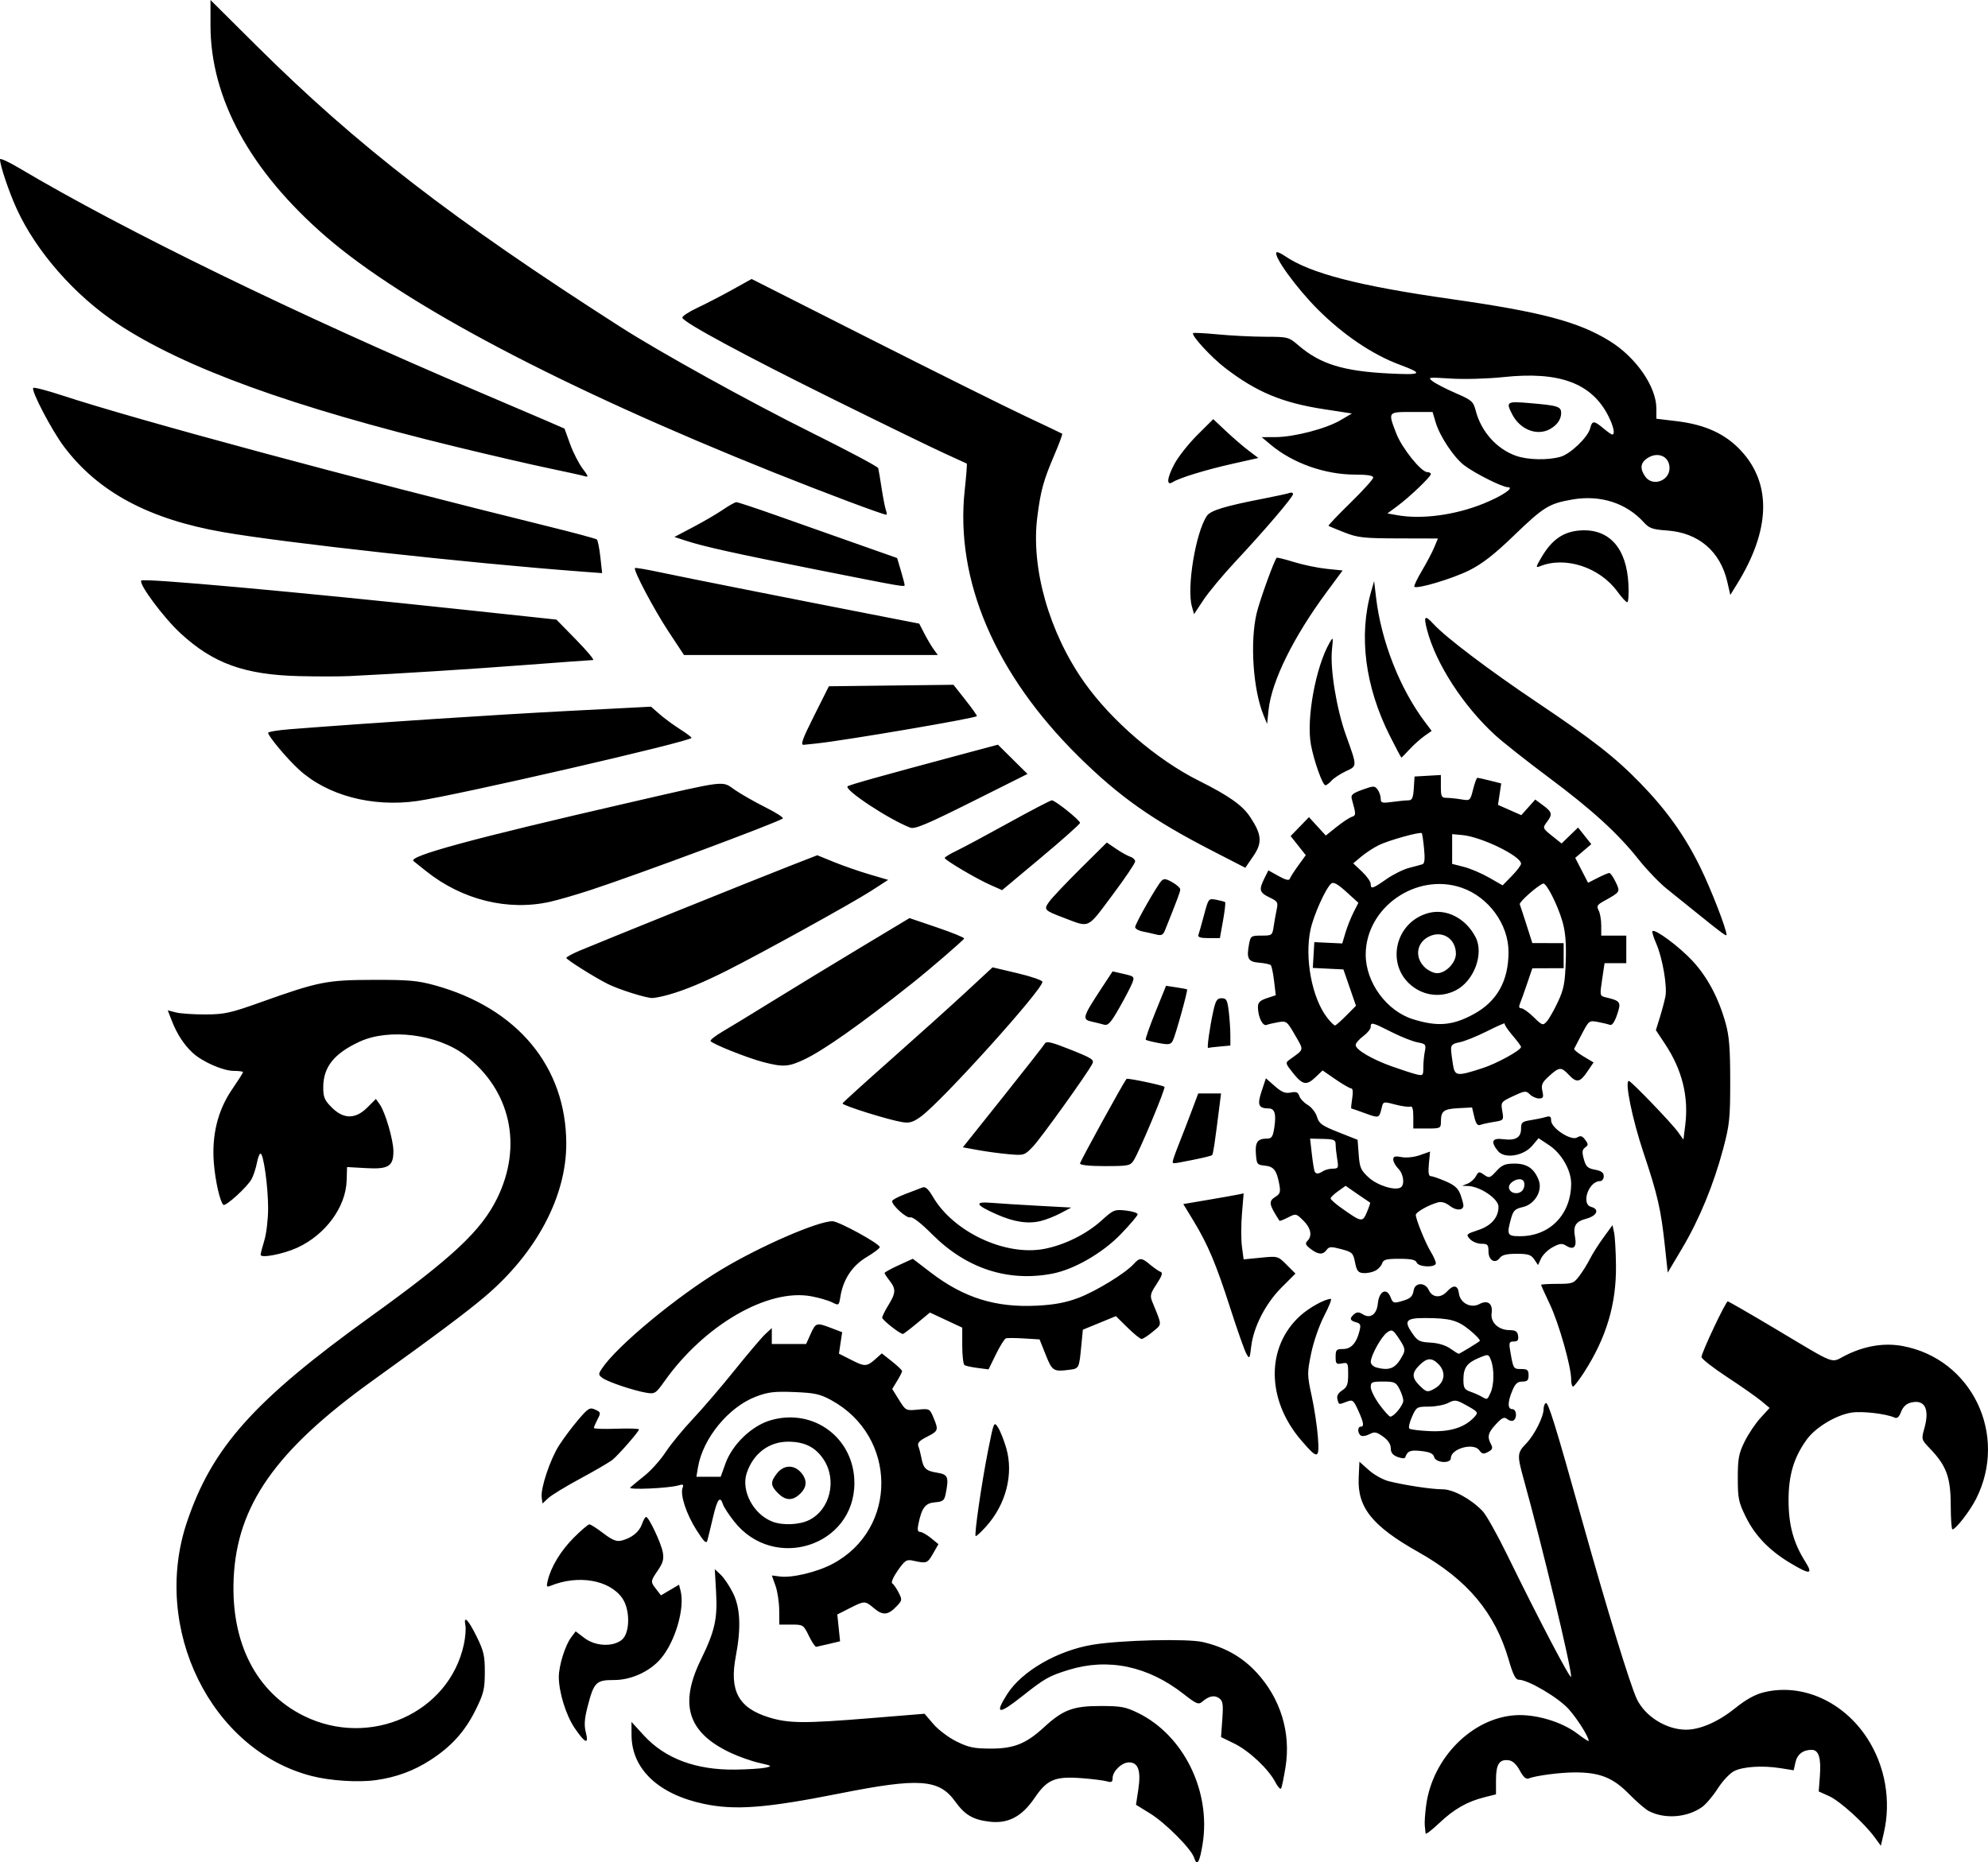 <?xml version="1.0" encoding="UTF-8" standalone="no"?>
<!-- Created with Inkscape (http://www.inkscape.org/) -->

<svg
   version="1.1"
   id="svg1"
   width="1000"
   height="936.966"
   viewBox="0 0 1000 936.966"
   sodipodi:docname="logo.svg"
   inkscape:export-filename="griffin-logo.svg"
   inkscape:export-xdpi="96"
   inkscape:export-ydpi="96"
   xmlns:inkscape="http://www.inkscape.org/namespaces/inkscape"
   xmlns:sodipodi="http://sodipodi.sourceforge.net/DTD/sodipodi-0.dtd"
   xmlns="http://www.w3.org/2000/svg"
   xmlns:svg="http://www.w3.org/2000/svg">
  <sodipodi:namedview
     id="namedview1"
     pagecolor="#ffffff"
     bordercolor="#000000"
     borderopacity="0.25"
     inkscape:showpageshadow="2"
     inkscape:pageopacity="0.0"
     inkscape:pagecheckerboard="0"
     inkscape:deskcolor="#d1d1d1"
     showgrid="false" />
  <defs
     id="defs1" />
  <path
     style="fill:#000000;stroke-width:1.26"
     d="m 604.937,927.725 c 4.281,-26.539 -9.541,-54.642 -32.394,-65.865 -6.375,-3.131 -8.612,-3.543 -19.191,-3.54 -13.564,0 -18.701,1.948 -28.171,10.662 -9.009,8.29 -15.135,10.763 -26.66,10.763 -8.502,0 -11.216,-0.556 -17.299,-3.543 -3.968,-1.949 -9.227,-5.894 -11.686,-8.766 l -4.471,-5.223 -26.759,2.186 c -33.869,2.767 -41.571,2.711 -51.561,-0.375 -15.251,-4.711 -19.941,-13.336 -16.645,-30.616 2.749,-14.417 2.303,-24.521 -1.415,-31.98 -1.736,-3.485 -4.503,-7.601 -6.149,-9.146 l -2.991,-2.81 0.647,11.338 c 0.778,13.639 -0.582,19.74 -7.605,34.121 -11.064,22.655 -6.63,36.721 14.773,46.866 4.121,1.953 10.644,4.263 14.496,5.134 6.521,1.474 6.743,1.64 3.222,2.408 -2.08,0.453 -8.909,0.891 -15.176,0.974 -19.857,0.26 -35.397,-5.553 -46.072,-17.233 l -6.187,-6.77 0.03,6.719 c 0.07,16.94 13.468,29.673 36.321,34.517 15.719,3.332 31.295,2.143 68.272,-5.209 40.192,-7.992 50.092,-7.294 58.28,4.109 4.792,6.673 8.929,9.095 17.209,10.075 9.356,1.108 16.274,-2.541 22.668,-11.956 6.36,-9.365 10.261,-10.976 24.002,-9.912 5.259,0.408 10.838,1.116 12.398,1.573 2.248,0.66 2.836,0.329 2.836,-1.598 0,-3.506 4.622,-7.948 8.269,-7.948 4.629,0 6.082,4.247 4.662,13.626 l -1.166,7.703 7.202,4.446 c 7.593,4.686 20.617,17.773 21.988,22.093 1.49,4.695 2.803,2.626 4.327,-6.821 z m 342.687,-5.67 c 3.72,-16.116 0.658,-33.569 -8.324,-47.443 -12.019,-18.565 -32.715,-27.836 -51.878,-23.238 -4.579,1.099 -9.053,3.577 -14.858,8.232 -8.466,6.789 -17.63,10.729 -24.72,10.63 -9.889,-0.138 -20.437,-6.808 -24.526,-15.507 -3.366,-7.161 -14.908,-44.839 -27.297,-89.107 -13.684,-48.898 -17.266,-60.464 -18.491,-59.707 -0.59,0.365 -1.073,1.717 -1.073,3.005 0,3.902 -4.597,13.019 -8.72,17.293 -4.601,4.771 -4.673,5.787 -1.271,18.056 9.361,33.761 23.868,94.189 23.848,99.338 -0.01,2.21 -16.299,-28.83 -31.97,-60.919 -5.079,-10.399 -10.7,-20.456 -12.493,-22.348 -5.789,-6.111 -14.834,-11.054 -20.229,-11.054 -5.407,0 -18.54,-1.966 -26.933,-4.031 -2.91,-0.716 -7.448,-3.224 -10.084,-5.573 l -4.792,-4.271 -0.371,8.138 c -0.679,14.888 6.865,24.273 29.985,37.297 24.713,13.922 38.644,30.558 45.522,54.36 2.102,7.274 3.411,9.876 4.97,9.876 4.72,0 20.108,9.074 25.219,14.871 4.521,5.129 10.009,13.875 10.009,15.953 0,0.37 -2.589,-1.304 -5.754,-3.72 -7.827,-5.974 -21.071,-9.894 -31.181,-9.227 -21.744,1.433 -41.558,21.401 -44.806,45.154 -0.567,4.146 -0.889,8.818 -0.716,10.383 0.173,1.565 0.362,3.353 0.42,3.974 0.06,0.621 3.124,-1.727 6.815,-5.218 7.477,-7.071 14.031,-10.822 22.742,-13.016 l 5.842,-1.471 v -7.259 c 0,-7.981 1.708,-10.556 6.548,-9.87 1.844,0.261 3.826,2.141 5.426,5.146 1.714,3.218 3.126,4.498 4.412,3.996 3.736,-1.458 15.902,-3.044 23.405,-3.051 12.38,-0.01 19.069,2.652 27.014,10.76 3.813,3.891 8.351,7.805 10.084,8.699 8.044,4.149 19.302,3.285 26.803,-2.057 1.929,-1.374 5.455,-5.542 7.835,-9.263 2.38,-3.721 6.056,-7.659 8.169,-8.752 4.515,-2.335 14.43,-2.965 23.56,-1.497 l 6.495,1.044 0.855,-3.893 c 0.905,-4.119 3.808,-6.393 8.162,-6.393 3.583,0 4.849,4.062 4.147,13.299 l -0.58,7.626 5.179,2.335 c 5.433,2.45 17.605,13.442 22.946,20.721 l 3.138,4.276 z m -303.212,-22.268 c 0.378,-0.624 1.382,-5.463 2.231,-10.753 2.778,-17.329 -2.509,-34.55 -14.627,-47.639 -7.177,-7.752 -15.819,-12.644 -26.928,-15.245 -7.737,-1.812 -41.361,-1.002 -55.454,1.335 -17.732,2.94 -35.686,13.325 -43.014,24.881 -6.464,10.192 -4.4,10.513 7.408,1.152 11.474,-9.097 13.598,-10.305 23.47,-13.354 19.887,-6.143 39.876,-1.969 57.83,12.075 6.557,5.129 7.535,5.531 9.454,3.886 3.368,-2.888 6.124,-3.439 8.503,-1.699 1.849,1.352 2.095,3.026 1.556,10.564 l -0.641,8.958 6.696,3.276 c 7.455,3.647 17.245,12.864 20.62,19.413 1.215,2.357 2.518,3.775 2.897,3.151 z m -455.312,-4.182 c 10.204,-1.423 19.013,-4.67 27.43,-10.11 10.516,-6.797 17.346,-14.369 22.689,-25.156 4.081,-8.238 4.622,-10.44 4.651,-18.93 0.03,-8.367 -0.507,-10.705 -4.143,-18.093 -4.24,-8.616 -6.663,-10.967 -5.607,-5.439 0.32,1.676 -0.03,5.918 -0.786,9.427 -7.389,34.455 -47.181,52.331 -80.315,36.081 -24.108,-11.824 -36.909,-36.772 -35.486,-69.16 1.613,-36.718 21.06,-64.482 69.647,-99.435 32.542,-23.411 47.615,-34.691 56.908,-42.59 25.753,-21.89 40.806,-50.266 40.76,-76.835 -0.07,-38.674 -24.578,-68.186 -66.157,-79.656 -8.571,-2.364 -13.204,-2.773 -30.882,-2.725 -23.502,0.06 -27.593,0.877 -56.722,11.28 -15.171,5.418 -18.179,6.082 -27.731,6.119 -5.893,0.02 -12.572,-0.431 -14.843,-1.01 l -4.129,-1.053 2.132,5.464 c 2.548,6.53 6.108,11.96 10.479,15.982 4.825,4.44 15.21,8.994 20.542,9.008 2.6,0.007 4.727,0.29 4.727,0.63 0,0.34 -2.507,4.28 -5.571,8.755 -7.172,10.476 -10.267,23.096 -9.11,37.151 0.735,8.926 3.063,19.168 4.739,20.843 1.078,1.078 12.269,-9.134 14.288,-13.039 0.957,-1.851 2.136,-5.473 2.619,-8.049 0.483,-2.576 1.3,-4.683 1.814,-4.683 1.506,0 3.826,16.65 3.826,27.458 0,5.476 -0.845,12.74 -1.877,16.143 -1.032,3.403 -1.883,6.69 -1.891,7.304 -0.02,1.872 11.354,-0.312 18.382,-3.53 14.229,-6.514 24.483,-20.452 24.887,-33.828 l 0.204,-6.773 9.53,0.542 c 11.305,0.643 13.788,-0.894 13.788,-8.535 0,-5.594 -4.094,-19.601 -6.886,-23.561 l -1.918,-2.72 -4.295,4.295 c -5.973,5.973 -11.942,5.976 -17.909,0.01 -3.645,-3.645 -4.286,-5.162 -4.286,-10.146 0,-10.19 5.431,-17.013 18.277,-22.959 14.858,-6.878 39.206,-3.771 53.033,6.769 22.893,17.45 29.192,45.526 16.162,72.047 -8.029,16.342 -22.48,29.857 -63.523,59.406 -58.823,42.35 -79.913,65.949 -92.534,103.546 -17.948,53.465 12.076,114.605 62.694,127.668 9.381,2.421 23.477,3.329 32.389,2.087 z m 105.579,-23.996 c -0.907,-3.575 -0.695,-6.81 0.84,-12.802 3.187,-12.439 4.321,-13.6 13.242,-13.558 8.683,0.04 18.149,-4.285 23.681,-10.823 7.211,-8.523 12.108,-25.255 9.931,-33.93 l -0.807,-3.214 -4.549,2.684 -4.549,2.684 -2.344,-3.049 c -3.002,-3.905 -2.998,-3.946 0.836,-9.595 2.568,-3.784 3.067,-5.665 2.419,-9.117 -0.876,-4.672 -7.01,-17.65 -8.367,-17.706 -0.452,-0.02 -1.401,1.626 -2.108,3.654 -1.378,3.954 -5.197,7.005 -10.349,8.27 -2.449,0.601 -4.565,-0.262 -9.063,-3.696 -3.227,-2.464 -6.388,-4.48 -7.024,-4.48 -0.636,0 -4.135,2.978 -7.776,6.617 -6.57,6.568 -11.482,14.625 -13.162,21.588 -0.761,3.153 -0.579,3.505 1.395,2.699 13.864,-5.658 29.508,-2.999 36.013,6.12 4.122,5.778 4.029,17.674 -0.164,21.069 -4.545,3.681 -13.338,3.245 -18.814,-0.932 l -4.381,-3.342 -2.252,2.986 c -3.035,4.023 -6.239,14.278 -6.239,19.964 0,7.6 3.603,19.259 7.92,25.63 5.301,7.821 7.281,8.617 5.672,2.278 z m 122.379,-44.537 5.511,-1.321 -0.696,-6.745 -0.696,-6.745 6.172,-3.127 c 7.62,-3.861 7.712,-3.861 12.438,0.116 4.352,3.662 7.029,3.369 11.364,-1.246 2.674,-2.846 2.717,-3.199 0.839,-6.831 -1.089,-2.107 -2.527,-4.168 -3.195,-4.581 -0.669,-0.414 0.598,-3.323 2.822,-6.478 3.662,-5.196 4.388,-5.649 7.823,-4.889 6.666,1.476 7.084,1.325 9.87,-3.55 l 2.74,-4.794 -3.781,-3.078 c -2.08,-1.693 -4.535,-3.081 -5.457,-3.084 -1.226,-0.004 -1.445,-1.105 -0.816,-4.103 1.704,-8.12 3.447,-10.372 8.344,-10.782 3.979,-0.333 4.675,-0.886 5.348,-4.254 1.693,-8.464 1.173,-9.765 -4.244,-10.632 -5.692,-0.91 -6.933,-2.068 -7.951,-7.42 -0.396,-2.08 -1.09,-4.739 -1.542,-5.908 -0.619,-1.598 0.456,-2.779 4.323,-4.752 5.77,-2.943 5.907,-3.355 3.253,-9.708 -1.858,-4.447 -2.005,-4.521 -7.897,-3.954 -5.934,0.57 -6.044,0.513 -9.418,-4.906 l -3.414,-5.483 2.483,-4.072 c 1.366,-2.24 2.485,-4.45 2.488,-4.912 0.003,-0.462 -2.294,-2.66 -5.103,-4.885 l -5.108,-4.045 -2.77,2.491 c -4.72,4.244 -5.636,4.314 -12.307,0.934 l -6.48,-3.284 0.809,-5.395 0.809,-5.395 -5.448,-2.081 c -7.478,-2.856 -7.827,-2.757 -10.406,2.961 l -2.274,5.042 h -8.632 -8.632 v -4.001 -4.001 l -3.291,3.056 c -1.81,1.681 -8.758,9.862 -15.44,18.181 -6.682,8.319 -16.165,19.38 -21.073,24.579 -4.909,5.199 -11.028,12.664 -13.599,16.589 -2.571,3.924 -7.348,9.268 -10.614,11.875 -3.267,2.607 -6.507,5.277 -7.2,5.934 -1.385,1.313 19.386,0.395 24.283,-1.073 2.302,-0.69 2.701,-0.456 2.062,1.21 -1.333,3.475 1.859,13.213 6.963,21.241 3.833,6.028 4.985,7.123 5.506,5.23 0.362,-1.317 1.623,-6.506 2.801,-11.532 2.177,-9.287 3.585,-11.146 5.019,-6.627 0.438,1.381 2.997,5.294 5.686,8.696 20.019,25.326 60.438,12.351 60.438,-19.4 0,-22.555 -20.446,-37.882 -42.126,-31.579 -9.51,2.765 -19.263,12.117 -22.745,21.811 l -2.377,6.617 h -6.111 -6.111 l 0.788,-4.727 c 2.435,-14.604 15.427,-30.425 29.267,-35.638 6.043,-2.276 9.229,-2.649 19.218,-2.248 10.297,0.412 12.906,0.989 18.622,4.116 33.234,18.181 33.575,64.83 0.603,82.325 -7.917,4.201 -20.665,7.221 -26.727,6.331 -2.113,-0.31 -3.834,-0.52 -3.823,-0.467 0.01,0.05 0.836,2.366 1.835,5.139 0.999,2.773 1.841,8.303 1.872,12.29 l 0.06,7.248 h 6.051 c 5.923,0 6.109,0.12 8.807,5.672 1.516,3.12 3.188,5.604 3.717,5.521 0.529,-0.08 3.442,-0.746 6.473,-1.472 z m -28.433,-61.478 c -9.598,-3.619 -15.958,-15.544 -13.027,-24.426 3.237,-9.81 11.15,-15.832 20.801,-15.832 8.307,0 13.796,2.745 17.9,8.951 6.853,10.363 3.259,25.278 -7.352,30.507 -4.846,2.388 -13.149,2.751 -18.322,0.8 z m 13.219,-13.473 c 3.954,-3.419 4.433,-7.026 1.44,-10.831 -3.533,-4.491 -8.924,-4.503 -12.444,-0.03 -3.385,4.303 -3.293,6.196 0.481,9.971 3.649,3.649 7.002,3.932 10.522,0.888 z m 506.218,33.537 c -5.913,-9.367 -8.356,-18.309 -8.388,-30.701 -0.03,-12.742 2.646,-21.728 9.155,-30.713 4.471,-6.173 14.862,-12.394 22.652,-13.562 5.309,-0.796 17.149,0.586 21.471,2.507 1.364,0.606 2.33,-0.233 3.335,-2.897 0.928,-2.46 2.612,-4.05 4.893,-4.622 7.014,-1.76 9.562,3.111 6.796,12.992 -1.54,5.501 -1.51,5.609 2.906,10.214 8.184,8.534 10.335,14.402 10.37,28.283 0.02,6.757 0.398,12.287 0.846,12.29 1.664,0.01 8.749,-9.12 11.893,-15.324 16.299,-32.165 -2.074,-70.437 -36.926,-76.918 -9.316,-1.733 -19.222,-0.09 -28.881,4.787 -7.586,3.83 -3.671,5.333 -35.368,-13.572 -12.607,-7.519 -23.282,-13.672 -23.722,-13.672 -1.039,0 -13.235,25.845 -13.206,27.986 0.01,0.899 5.828,5.448 12.923,10.107 7.096,4.659 14.8,10.056 17.12,11.994 l 4.219,3.522 -4.597,5.019 c -2.529,2.761 -6.13,8.14 -8.004,11.956 -2.937,5.98 -3.407,8.503 -3.407,18.299 0,10.236 0.4,12.174 4.029,19.537 4.676,9.488 11.812,16.897 22.367,23.223 9.974,5.978 11.656,5.814 7.523,-0.735 z m -412.095,-17.596 c 10.059,-11.135 13.994,-26.421 10.179,-39.545 -1.169,-4.023 -3.044,-8.715 -4.165,-10.427 -1.992,-3.04 -2.107,-2.767 -4.998,11.836 -3.225,16.289 -6.974,42.149 -6.22,42.903 0.259,0.259 2.602,-1.886 5.205,-4.767 z m -220.221,-14.308 c 1.569,-1.483 8.942,-5.977 16.386,-9.987 7.444,-4.01 14.669,-8.238 16.055,-9.397 3.222,-2.692 13.234,-14.187 13.238,-15.199 0.001,-0.422 -5.103,-0.586 -11.344,-0.363 -6.241,0.223 -11.347,0.05 -11.347,-0.378 0,-0.43 0.825,-2.377 1.832,-4.325 1.73,-3.346 1.666,-3.619 -1.167,-4.91 -2.726,-1.242 -3.508,-0.771 -8.593,5.181 -3.077,3.601 -7.396,9.384 -9.6,12.85 -4.519,7.11 -9.337,21.57 -8.721,26.174 l 0.408,3.05 z m 454.073,-20.196 c 0,-4.712 11.364,-7.88 14.226,-3.966 1.444,1.974 2.184,2.122 4.482,0.892 2.209,-1.182 2.5,-1.944 1.476,-3.858 -2.03,-3.792 -1.533,-5.791 2.516,-10.126 3.078,-3.295 4.136,-3.775 5.617,-2.546 1.003,0.833 2.417,1.148 3.14,0.701 2.014,-1.244 1.564,-5.706 -0.575,-5.706 -2.415,0 -2.408,-3.496 0.02,-9.3 1.467,-3.512 2.631,-4.566 5.042,-4.566 2.503,0 3.134,-0.635 3.134,-3.151 0,-2.657 -0.59,-3.151 -3.757,-3.151 -3.93,0 -3.967,-0.07 -5.582,-9.769 -0.584,-3.508 -0.312,-4.096 1.895,-4.096 1.952,0 2.479,-0.688 2.174,-2.836 -0.32,-2.251 -1.23,-2.845 -4.415,-2.88 -5.488,-0.06 -9.572,-3.938 -8.908,-8.46 0.716,-4.875 -1.944,-6.895 -6.129,-4.655 -4.352,2.329 -9.766,-0.536 -10.341,-5.473 -0.472,-4.054 -2.739,-4.402 -5.904,-0.906 -3.22,3.558 -7.466,3.229 -9.263,-0.716 -1.785,-3.918 -6.843,-3.86 -7.547,0.09 -0.608,3.404 -1.568,4.255 -6.336,5.623 -3.667,1.052 -4.186,0.862 -5.241,-1.913 -1.978,-5.204 -5.857,-3.347 -6.488,3.106 -0.524,5.365 -3.749,7.7 -7.445,5.392 -2.026,-1.265 -3.033,-1.3 -4.416,-0.152 -2.5,2.075 -2.238,3.289 0.885,4.106 2.221,0.581 2.529,1.303 1.805,4.244 -1.529,6.216 -4.228,9.216 -8.293,9.216 -3.36,0 -3.752,0.411 -3.752,3.928 0,3.511 0.335,3.864 3.151,3.326 3.01,-0.575 3.151,-0.329 3.151,5.496 0,5.042 -0.523,6.441 -3.018,8.076 -2.039,1.336 -2.809,2.776 -2.374,4.441 0.751,2.87 0.53,2.812 4.665,1.24 2.992,-1.138 3.397,-0.832 5.754,4.343 2.827,6.206 3.14,8.225 1.275,8.225 -1.699,0 -1.608,3.418 0.12,4.486 0.759,0.469 2.699,0.148 4.31,-0.714 2.516,-1.346 3.477,-1.177 6.812,1.198 2.533,1.804 3.883,3.842 3.883,5.862 0,2.212 0.982,3.47 3.44,4.404 1.892,0.719 3.603,0.847 3.802,0.284 1.177,-3.333 2.57,-3.896 8.092,-3.274 4.356,0.491 6.04,1.277 6.499,3.032 0.779,2.98 8.418,3.44 8.418,0.507 z m -20.895,-14.832 c -0.51,-0.51 0.1,-3.202 1.352,-5.982 2.21,-4.901 2.467,-5.055 8.453,-5.055 3.396,0 7.796,-0.839 9.78,-1.865 3.358,-1.737 4.008,-1.64 9.456,1.405 5.547,3.1 5.741,3.389 3.756,5.583 -4.778,5.28 -12.008,7.633 -22.2,7.227 -5.318,-0.212 -10.086,-0.802 -10.596,-1.313 z m -14.985,-11.983 c -2.416,-3.293 -4.407,-7.263 -4.424,-8.823 -0.03,-2.565 0.568,-2.836 6.239,-2.836 5.668,0 6.455,0.357 8.193,3.719 1.058,2.045 1.923,4.703 1.923,5.906 0,2.253 -4.681,8.022 -6.51,8.022 -0.566,0 -3.005,-2.694 -5.421,-5.987 z m 51.304,-4.096 c -1.204,-0.693 -3.749,-1.813 -5.655,-2.49 -2.965,-1.052 -3.466,-1.929 -3.466,-6.062 0,-5.968 1.788,-8.451 7.899,-10.971 4.706,-1.94 4.759,-1.929 5.987,1.302 1.673,4.401 1.564,12.347 -0.224,16.271 -1.669,3.664 -1.61,3.638 -4.542,1.951 z m -31.237,-5.615 c -3.902,-3.902 -3.902,-6.297 0,-10.198 3.753,-3.753 6.184,-3.9 9.511,-0.573 4.063,4.063 3.239,9.45 -1.891,12.359 -3.551,2.014 -4.141,1.891 -7.62,-1.588 z m -21.686,-9.045 c -1.56,-0.418 -2.82,-1.687 -2.801,-2.819 0.06,-3.305 5.47,-12.985 8.319,-14.877 2.416,-1.605 2.872,-1.349 5.986,3.357 2.848,4.303 3.145,5.53 1.916,7.908 -3.544,6.854 -6.521,8.28 -13.421,6.431 z m 37.246,-9.47 c -2.378,-1.693 -6.112,-2.826 -10.005,-3.036 -5.602,-0.302 -6.523,-0.795 -9.4,-5.034 -4.058,-5.98 -2.798,-7.354 6.722,-7.323 12.481,0.04 16.326,1.083 22.427,6.083 3.175,2.602 5.444,5.061 5.04,5.463 -0.724,0.724 -9.713,6.2 -10.555,6.429 -0.24,0.07 -2.143,-1.097 -4.23,-2.583 z m -66.642,44.49 c -0.396,-5.305 -1.801,-14.613 -3.122,-20.683 -2.298,-10.565 -2.31,-11.482 -0.269,-21.428 1.204,-5.868 4.058,-14.094 6.556,-18.899 2.433,-4.679 3.941,-8.508 3.35,-8.508 -2.921,0 -10.811,4.335 -15.345,8.431 -17.282,15.613 -17.156,42.145 0.297,62.562 8.523,9.971 9.378,9.824 8.534,-1.475 z m -328.588,-28.206 c 20.017,-28.206 51.919,-46.657 73.708,-42.629 3.834,0.709 8.541,2.072 10.46,3.029 3.451,1.721 3.497,1.69 4.224,-2.822 1.402,-8.701 5.971,-15.612 13.153,-19.89 3.677,-2.19 6.676,-4.459 6.664,-5.042 -0.03,-1.726 -20.66,-13.021 -23.789,-13.028 -7.382,-0.02 -36.062,12.433 -55.585,24.128 -22.485,13.47 -53.04,38.78 -60.445,50.071 -1.804,2.75 -1.775,3.124 0.36,4.685 2.732,1.998 15.819,6.389 22.119,7.422 4.178,0.685 4.662,0.371 9.131,-5.926 z m 462.534,-4.455 c 11.183,-17.379 16.22,-34.314 15.992,-53.761 -0.08,-6.995 -0.51,-14.402 -0.951,-16.46 l -0.802,-3.742 -4.558,6.263 c -2.507,3.445 -5.549,8.248 -6.761,10.675 -1.211,2.426 -3.583,6.255 -5.269,8.508 -2.905,3.881 -3.494,4.097 -11.196,4.097 -4.471,0 -8.129,0.225 -8.129,0.499 0,0.275 1.983,4.675 4.407,9.78 4.531,9.54 10.719,31.352 10.719,37.781 0,1.991 0.425,3.615 0.945,3.609 0.52,-0.007 3.041,-3.268 5.602,-7.248 z m -258.886,-1.2 c 4.787,-0.615 4.837,-0.714 5.905,-11.833 l 0.799,-8.317 8.312,-3.414 8.312,-3.414 5.831,5.744 c 3.207,3.159 6.401,5.744 7.096,5.744 0.696,0 3.229,-1.642 5.629,-3.65 4.781,-3.998 4.801,-2.691 -0.23,-15.009 -1.269,-3.107 -1.004,-4.195 2.199,-9.036 2.58,-3.898 3.171,-5.66 2.027,-6.042 -0.888,-0.296 -3.236,-1.902 -5.217,-3.569 -4.395,-3.698 -5.35,-3.747 -8.355,-0.427 -4.223,4.666 -18.985,13.715 -27.831,17.06 -6.241,2.36 -11.981,3.446 -20.623,3.903 -20.936,1.105 -36.952,-3.877 -53.719,-16.712 l -8.972,-6.868 -7.099,3.25 c -3.904,1.787 -7.099,3.544 -7.099,3.904 0,0.36 1.135,2.096 2.521,3.859 3.27,4.157 3.171,6.2 -0.597,12.319 -1.708,2.773 -3.111,5.609 -3.118,6.302 -0.01,1.145 8.943,8.193 10.409,8.193 0.34,0 3.539,-2.425 7.108,-5.389 l 6.489,-5.389 8.131,3.798 8.132,3.798 v 9.079 c 0,4.994 0.52,9.4 1.156,9.793 0.636,0.393 3.614,1.032 6.617,1.42 l 5.462,0.706 3.719,-7.61 c 2.046,-4.186 4.314,-7.795 5.042,-8.019 0.727,-0.225 4.827,-0.194 9.11,0.07 l 7.788,0.479 3.101,7.771 c 3.266,8.184 3.845,8.547 11.963,7.505 z m 91.396,-11.733 c 1.167,-9.853 7.235,-21.638 15.286,-29.689 l 6.965,-6.965 -4.423,-4.423 c -4.422,-4.422 -4.425,-4.423 -13.033,-3.574 l -8.611,0.848 -0.847,-6.383 c -0.466,-3.511 -0.463,-10.982 0.006,-16.602 l 0.852,-10.219 -3.023,0.625 c -1.663,0.344 -8.493,1.552 -15.178,2.684 l -12.155,2.059 5.07,8.346 c 7.32,12.05 11.371,21.663 18.575,44.084 3.51,10.925 7.136,21.205 8.058,22.845 1.595,2.838 1.713,2.663 2.459,-3.636 z m -99.976,-36.639 c 10.923,-2.105 25.207,-10.356 34.38,-19.857 4.662,-4.829 8.477,-9.329 8.477,-9.999 0,-0.67 -2.673,-1.52 -5.941,-1.889 -5.661,-0.638 -6.239,-0.399 -12.29,5.07 -7.584,6.856 -18.827,12.398 -28.952,14.269 -19.53,3.61 -45.419,-8.534 -55.742,-26.149 -2.398,-4.092 -3.831,-5.38 -5.325,-4.787 -1.124,0.446 -5.021,1.938 -8.661,3.314 -3.64,1.377 -6.617,2.969 -6.617,3.54 0,2.218 7.401,8.849 9.134,8.184 1.125,-0.432 5.34,2.836 11.148,8.642 17.154,17.149 38.078,23.962 60.388,19.662 z m 162.259,-1.389 c 1.545,-0.761 3.143,-2.437 3.551,-3.725 0.621,-1.956 2.055,-2.341 8.716,-2.341 5.925,0 8.16,0.486 8.699,1.891 0.905,2.359 9.63,2.644 9.623,0.315 -0.003,-0.867 -1.157,-3.466 -2.566,-5.776 -2.682,-4.4 -7.512,-16.303 -7.513,-18.517 -7e-4,-1.364 6.262,-4.925 11.034,-6.274 1.889,-0.534 3.924,0.05 6.068,1.734 3.194,2.513 6.846,2.404 6.846,-0.203 0,-0.743 -0.672,-3.21 -1.494,-5.482 -1.139,-3.15 -2.916,-4.743 -7.481,-6.707 -3.293,-1.417 -6.664,-2.576 -7.49,-2.576 -1.039,0 -1.319,-1.905 -0.909,-6.177 l 0.593,-6.177 -5.054,1.783 c -2.946,1.039 -6.807,1.454 -9.257,0.995 -3.35,-0.629 -4.203,-0.377 -4.203,1.243 0,1.117 1.135,3.165 2.521,4.552 2.685,2.685 3.384,8.141 1.214,9.482 -2.843,1.757 -11.725,-1.016 -16.102,-5.027 -3.944,-3.615 -4.526,-4.952 -5.012,-11.52 l -0.55,-7.43 -9.628,-3.809 c -8.345,-3.301 -9.783,-4.332 -10.794,-7.737 -0.641,-2.16 -2.734,-4.854 -4.65,-5.986 -1.916,-1.132 -3.834,-3.16 -4.261,-4.507 -0.607,-1.911 -1.553,-2.294 -4.306,-1.744 -2.75,0.55 -4.518,-0.162 -8.011,-3.229 l -4.482,-3.935 -2.153,6.482 c -2.298,6.92 -1.595,8.644 3.544,8.688 3.047,0.03 3.87,2.755 2.86,9.488 -0.707,4.712 -1.309,5.66 -3.607,5.676 -4.836,0.03 -6.101,1.742 -5.677,7.668 0.375,5.24 0.623,5.569 4.492,5.942 4.482,0.432 5.949,2.312 7.261,9.309 0.725,3.866 0.436,4.884 -1.779,6.267 -3.746,2.339 -3.517,3.808 1.899,12.167 0.145,0.224 2.071,-0.526 4.28,-1.669 3.943,-2.039 4.081,-2.012 7.645,1.483 3.876,3.801 4.687,7.737 2.124,10.308 -1.261,1.265 -0.947,2.064 1.576,4.005 3.842,2.956 6.196,3.108 8.089,0.52 1.241,-1.697 2.231,-1.748 7.363,-0.375 5.538,1.481 5.995,1.922 6.931,6.688 0.826,4.205 1.55,5.147 4.12,5.36 1.715,0.142 4.382,-0.364 5.926,-1.126 z m -16.989,-31.672 c -2.946,-2.096 -5.357,-4.244 -5.357,-4.773 0,-0.529 1.699,-2.171 3.776,-3.65 l 3.776,-2.689 5.992,4.159 c 3.296,2.288 6.142,4.223 6.324,4.3 0.182,0.08 -0.54,2.227 -1.605,4.775 -2.191,5.245 -2.663,5.167 -12.908,-2.123 z m -13.332,-18.195 c -0.309,-0.52 -0.964,-4.481 -1.456,-8.803 l -0.895,-7.858 6.424,0.145 c 5.654,0.127 6.426,0.465 6.438,2.816 0.009,1.469 0.365,4.798 0.795,7.398 0.72,4.354 0.545,4.728 -2.22,4.746 -1.651,0.01 -3.852,0.569 -4.892,1.241 -2.292,1.481 -3.45,1.568 -4.194,0.315 z m 184.792,38.552 c 8.64,-14.55 15.893,-32.155 20.685,-50.212 3.168,-11.937 3.512,-15.274 3.507,-34.033 0,-16.223 -0.508,-22.6 -2.292,-28.991 -3.557,-12.747 -9.141,-23.261 -16.675,-31.398 -6.578,-7.105 -18.863,-16.237 -20.134,-14.966 -0.329,0.329 0.505,3.096 1.852,6.149 3.144,7.126 5.654,21.56 4.649,26.74 -0.429,2.212 -1.682,6.926 -2.785,10.476 l -2.005,6.454 4.577,6.894 c 8.628,12.994 11.992,26.48 10.195,40.865 l -0.916,7.33 -2.649,-3.747 c -3.151,-4.459 -23.681,-25.806 -24.818,-25.806 -2.183,0 1.752,19.283 7.346,35.996 7.182,21.458 8.818,28.604 10.809,47.196 l 1.417,13.235 z m -70.925,5.053 c 0.85,-1.841 3.471,-4.384 5.823,-5.651 3.573,-1.924 4.699,-2.041 6.836,-0.706 3.632,2.268 5.337,0.678 4.434,-4.135 -1.108,-5.906 0.16,-8.018 5.714,-9.513 5.331,-1.436 6.686,-4.779 2.391,-5.902 -5.26,-1.375 -1.316,-12.97 4.412,-12.97 1.04,0 1.891,-1.109 1.891,-2.464 0,-1.815 -1.155,-2.68 -4.39,-3.287 -3.692,-0.693 -4.587,-1.536 -5.628,-5.307 -0.985,-3.567 -0.852,-4.766 0.652,-5.866 1.669,-1.22 1.672,-1.676 0.03,-3.888 -1.471,-1.982 -2.325,-2.222 -4.081,-1.146 -2.991,1.833 -13.053,-4.742 -13.053,-8.529 0,-2.084 -0.545,-2.417 -2.836,-1.736 -1.56,0.464 -4.963,1.172 -7.563,1.573 -4.171,0.645 -4.727,1.148 -4.727,4.283 0,4.462 -2.8,6.091 -9.033,5.255 -5.543,-0.743 -6.404,1.245 -2.583,5.964 3.281,4.052 12.854,2.54 17.29,-2.732 l 3.135,-3.725 5.364,3.563 c 6.19,4.112 11.04,12.578 11.029,19.254 -0.02,15.422 -10.62,26.422 -25.518,26.491 -6.667,0.03 -7.014,-0.636 -4.693,-8.992 1.087,-3.913 1.988,-4.771 5.98,-5.694 5.921,-1.368 9.934,-8.169 7.931,-13.44 -2.237,-5.885 -5.869,-8.401 -12.125,-8.401 -4.77,0 -6.327,0.639 -9.188,3.771 -3.214,3.519 -3.627,3.643 -6.171,1.861 -2.507,-1.756 -2.84,-1.699 -4.13,0.711 -0.772,1.442 -2.642,3.121 -4.157,3.731 l -2.754,1.109 2.899,0.08 c 6.094,0.168 15.378,6.46 15.378,10.422 0,5.387 -3.612,9.567 -10.139,11.735 -6.176,2.051 -6.329,2.214 -4.24,4.521 1.191,1.316 3.78,2.393 5.752,2.393 3.152,0 3.586,0.462 3.586,3.821 0,4.53 3.357,6.49 5.678,3.317 1.108,-1.516 3.458,-2.096 8.487,-2.096 5.807,0 7.27,0.468 8.863,2.836 l 1.907,2.836 z m -16.159,-35.398 c -0.575,-3.015 5.756,-6.018 7.327,-3.476 0.624,1.009 0.549,2.747 -0.176,4.101 -1.554,2.904 -6.562,2.466 -7.151,-0.625 z m -235.613,16.604 c 2.611,-0.63 7.148,-2.416 10.084,-3.969 l 5.338,-2.823 -16.386,-0.883 c -9.012,-0.486 -19.674,-1.156 -23.694,-1.49 -8.988,-0.746 -8.186,1.048 2.599,5.813 8.683,3.836 15.66,4.897 22.06,3.352 z m 46.805,-30.483 c 2.884,-4.493 16.206,-36.337 15.498,-37.045 -0.796,-0.796 -18.669,-4.541 -19.089,-4 -1.844,2.376 -23.381,41.58 -23.381,42.561 0,0.832 4.652,1.32 12.576,1.32 11.662,0 12.708,-0.206 14.396,-2.836 z m 30.225,-0.384 c 4.768,-0.947 8.929,-1.983 9.248,-2.302 0.529,-0.529 1.3,-5.675 3.657,-24.415 l 0.832,-6.617 h -5.736 -5.736 l -3.436,9.139 c -1.89,5.026 -4.776,12.498 -6.413,16.604 -1.637,4.106 -2.977,7.934 -2.977,8.508 0,1.231 -0.434,1.268 10.559,-0.916 z m -80.814,-6.68 c 4.035,-4.245 26.842,-36.03 29.747,-41.457 1.143,-2.135 0.05,-2.863 -10.792,-7.192 -9.763,-3.898 -12.253,-4.483 -13.06,-3.07 -0.548,0.96 -10.048,13.091 -21.111,26.956 l -20.114,25.21 7.73,1.405 c 4.252,0.772 11.218,1.706 15.48,2.075 7.623,0.659 7.822,0.595 12.119,-3.925 z m 205.146,-12.474 c 0.03,-5.356 1.344,-6.369 8.777,-6.764 l 6.893,-0.366 1.123,4.747 c 0.809,3.42 1.642,4.548 2.98,4.035 1.021,-0.392 4.113,-1.073 6.87,-1.514 4.974,-0.795 5.007,-0.837 4.232,-5.422 -0.767,-4.541 -0.673,-4.67 5.505,-7.564 5.825,-2.728 6.438,-2.793 8.352,-0.878 1.136,1.136 3.205,2.066 4.597,2.066 2.147,0 2.407,-0.564 1.714,-3.721 -0.689,-3.138 -0.162,-4.318 3.366,-7.526 5.115,-4.651 6.101,-4.724 9.856,-0.727 3.989,4.246 5.648,3.981 9.371,-1.499 l 3.16,-4.65 -5.073,-3.025 c -2.79,-1.664 -4.897,-3.4 -4.683,-3.858 0.215,-0.458 1.985,-3.867 3.933,-7.575 3.462,-6.587 3.645,-6.723 7.96,-5.913 2.429,0.456 5.162,1.115 6.073,1.464 1.079,0.414 2.337,-1.365 3.614,-5.113 2.163,-6.347 1.776,-6.956 -5.525,-8.695 -3.219,-0.767 -3.224,-0.79 -1.998,-8.998 l 1.23,-8.229 h 5.464 5.464 v -6.933 -6.933 h -6.302 -6.302 v -5.125 c 0,-2.819 -0.593,-6.233 -1.318,-7.588 -1.118,-2.089 -0.72,-2.795 2.615,-4.644 8.417,-4.666 8.357,-4.569 5.947,-9.624 -1.188,-2.492 -2.617,-4.531 -3.175,-4.531 -0.558,0 -3.191,1.11 -5.852,2.466 l -4.837,2.466 -3.231,-6.271 -3.231,-6.271 4.04,-3.443 4.04,-3.443 -3.332,-4.187 -3.332,-4.187 -4.14,4.013 -4.14,4.013 -4.521,-3.607 c -5.153,-4.112 -5.17,-4.159 -2.671,-7.463 2.696,-3.565 2.384,-4.789 -2.062,-8.076 l -3.993,-2.952 -3.512,3.93 -3.512,3.93 -5.856,-2.59 -5.856,-2.591 0.809,-5.395 0.809,-5.394 -5.653,-1.423 c -3.109,-0.783 -5.961,-1.423 -6.337,-1.423 -0.376,0 -1.342,2.613 -2.147,5.807 -1.455,5.779 -1.484,5.804 -6.005,5.056 -2.499,-0.413 -5.819,-0.758 -7.379,-0.765 -2.524,-0.01 -2.836,-0.646 -2.836,-5.752 v -5.738 l -6.617,0.381 -6.618,0.381 -0.384,5.987 c -0.307,4.79 -0.839,5.987 -2.66,5.987 -1.252,0 -4.908,0.361 -8.124,0.802 -5.227,0.716 -5.848,0.541 -5.848,-1.65 0,-1.348 -0.709,-3.4 -1.576,-4.559 -1.471,-1.968 -1.977,-1.963 -7.623,0.07 -5.019,1.811 -5.929,2.61 -5.347,4.703 2.209,7.949 2.206,8.171 -0.13,9.007 -1.287,0.46 -4.726,2.753 -7.643,5.094 l -5.303,4.257 -4.238,-4.624 -4.238,-4.624 -4.614,4.75 -4.614,4.75 3.81,4.811 3.81,4.811 -3.758,5.188 c -2.067,2.854 -3.988,5.861 -4.269,6.682 -0.352,1.028 -2.112,0.603 -5.646,-1.365 l -5.135,-2.858 -1.994,3.998 c -2.888,5.788 -2.521,7.181 2.519,9.585 4.091,1.951 4.435,2.509 3.684,5.967 -0.456,2.098 -1.143,5.942 -1.528,8.542 -0.684,4.625 -0.816,4.727 -6.148,4.727 -5.199,0 -5.486,0.197 -6.253,4.286 -1.37,7.301 -0.493,8.904 5.112,9.348 2.767,0.22 5.392,0.787 5.833,1.26 0.441,0.474 1.184,4.067 1.651,7.986 l 0.849,7.125 -4.487,1.481 c -3.455,1.14 -4.487,2.164 -4.487,4.452 0,4.881 2.355,9.771 4.34,9.01 0.981,-0.376 3.667,-1.008 5.97,-1.404 4.011,-0.689 4.361,-0.416 8.345,6.515 4.557,7.926 4.775,6.936 -2.723,12.337 -2.234,1.61 -2.15,1.931 1.787,6.83 4.824,6.003 6.752,6.321 11.388,1.879 l 3.405,-3.262 6.574,4.522 c 3.616,2.487 7.151,4.522 7.855,4.522 0.788,0 0.97,1.94 0.474,5.042 -0.443,2.773 -0.65,5.042 -0.458,5.042 0.191,0 3.315,1.085 6.942,2.41 7.019,2.565 7.087,2.544 8.318,-2.612 0.797,-3.34 0.824,-3.347 6.792,-1.779 3.295,0.866 6.701,1.335 7.567,1.042 1.109,-0.374 1.576,1.18 1.576,5.245 v 5.777 h 6.933 c 6.718,0 6.933,-0.107 6.952,-3.466 z m 5.116,-36.414 c -0.07,-2.107 0.863,-2.875 4.288,-3.518 2.41,-0.452 8.607,-2.946 13.772,-5.541 5.165,-2.596 9.166,-4.356 8.891,-3.912 -0.274,0.444 1.469,3.106 3.875,5.917 2.405,2.81 4.373,5.457 4.373,5.882 0,1.658 -12.091,8.32 -19.401,10.689 -12.914,4.186 -13.865,4.072 -14.854,-1.779 -0.469,-2.773 -0.894,-6.255 -0.945,-7.738 z m -29.675,8.661 c -10.154,-3.618 -18.317,-8.425 -18.317,-10.786 0,-0.901 1.702,-2.896 3.781,-4.434 2.08,-1.538 3.781,-3.63 3.781,-4.649 0,-2.569 0.738,-2.39 10.46,2.537 4.713,2.388 10.583,4.72 13.045,5.182 4.179,0.784 4.425,1.09 3.72,4.615 -0.415,2.076 -0.755,5.7 -0.755,8.053 0,4.029 -0.202,4.23 -3.466,3.445 -1.907,-0.459 -7.419,-2.242 -12.25,-3.963 z m 65.002,-29.284 c -1.093,0 -1.34,-0.752 -0.727,-2.206 0.512,-1.213 2.132,-5.737 3.601,-10.053 l 2.671,-7.848 7.878,-0.03 7.878,-0.03 v -6.302 -6.302 l -7.878,-0.01 -7.878,-0.01 -2.907,-9.127 c -1.599,-5.02 -3.135,-9.694 -3.415,-10.387 -0.447,-1.109 9.047,-9.515 11.782,-10.431 1.559,-0.523 7.27,10.713 9.667,19.019 1.538,5.331 1.997,10.825 1.683,20.168 -0.365,10.868 -0.972,13.997 -3.953,20.369 -1.937,4.141 -4.448,8.552 -5.58,9.803 -1.966,2.172 -2.263,2.075 -6.612,-2.172 -2.504,-2.446 -5.299,-4.447 -6.211,-4.447 z m -54.543,5.492 c -13.26,-4.16 -23.744,-18.535 -23.722,-32.525 0.04,-23.709 25.448,-41.429 48.219,-33.628 13.564,4.647 23.616,18.405 23.616,32.323 0,14.619 -5.77,24.903 -17.578,31.33 -10.565,5.75 -18.186,6.374 -30.535,2.5 z m 21.643,-14.55 c 9.118,-4.689 14.199,-18.314 9.933,-26.634 -4.91,-9.576 -14.752,-14.643 -23.741,-12.222 -17.516,4.716 -21.833,27.483 -7.123,37.562 6.296,4.314 14.118,4.798 20.931,1.294 z m -15.813,-11.683 c -4.987,-4.987 -4.013,-12.101 2.09,-15.256 6.734,-3.483 13.723,0.899 13.723,8.604 0,4.496 -5.092,9.746 -9.454,9.746 -1.796,0 -4.658,-1.392 -6.36,-3.094 z m -49.086,25.284 c -7.515,-9.852 -11.242,-29.637 -8.275,-43.929 1.517,-7.306 7.712,-21.105 10.502,-23.391 1.102,-0.903 3.257,0.299 7.583,4.228 l 6.043,5.489 -2.437,4.787 c -1.34,2.632 -3.168,7.234 -4.061,10.225 l -1.625,5.438 -7.024,-0.331 -7.024,-0.331 -0.379,6.49 -0.379,6.49 7.697,0.377 7.697,0.377 3.16,9.139 3.16,9.139 -4.807,4.853 c -2.644,2.669 -5.203,4.938 -5.688,5.042 -0.485,0.104 -2.35,-1.737 -4.146,-4.091 z m 22.043,-67.104 c 0,-1.131 -1.978,-3.923 -4.396,-6.203 l -4.396,-4.146 3.934,-3.311 c 2.164,-1.821 6.059,-4.394 8.655,-5.719 4.774,-2.436 21.157,-7.029 21.915,-6.144 0.226,0.264 0.735,3.773 1.131,7.799 0.5,5.076 0.263,7.472 -0.771,7.816 -0.82,0.273 -3.85,1.099 -6.732,1.836 -2.882,0.737 -7.987,3.259 -11.344,5.605 -7.11,4.968 -7.995,5.241 -7.995,2.467 z m 46.833,-8.585 -5.867,-1.497 v -7.481 -7.481 l 5.038,0.449 c 9.632,0.859 29.625,10.595 29.625,14.427 0,0.772 -2.085,3.539 -4.634,6.149 l -4.634,4.745 -6.831,-3.908 c -3.757,-2.15 -9.471,-4.582 -12.698,-5.405 z m -272.987,125.55 c 10.577,-7.735 61.031,-63.701 61.031,-67.699 0,-0.757 -5.644,-2.709 -12.543,-4.337 l -12.543,-2.961 -13.488,12.502 c -7.419,6.876 -24.321,22.087 -37.561,33.801 -13.24,11.714 -24.229,21.683 -24.419,22.152 -0.387,0.954 23.045,8.302 30.07,9.429 3.664,0.588 5.444,0.04 9.454,-2.888 z m -59.081,-28.495 c 9.805,-4.565 28.475,-17.72 54.549,-38.434 8.948,-7.109 25.827,-21.668 26.171,-22.574 0.172,-0.454 -5.939,-2.949 -13.581,-5.546 l -13.895,-4.721 -24.863,14.951 c -13.675,8.223 -33.371,20.215 -43.77,26.649 -10.399,6.434 -21.855,13.419 -25.459,15.523 -3.603,2.104 -6.296,4.237 -5.985,4.741 0.908,1.469 18.539,8.502 26.535,10.585 9.859,2.568 12.604,2.409 20.298,-1.173 z m 209.291,-6.665 5.357,-0.482 -0.01,-5.285 c -0.007,-2.906 -0.369,-8.262 -0.806,-11.902 -0.689,-5.739 -1.163,-6.618 -3.57,-6.618 -2.322,0 -3.014,1.081 -4.236,6.618 -1.748,7.918 -3.258,18.68 -2.578,18.372 0.268,-0.121 2.897,-0.437 5.843,-0.703 z m -23.591,-2.939 c 1.274,-2.38 7.683,-25.439 7.177,-25.821 -0.158,-0.119 -2.605,-0.572 -5.438,-1.005 l -5.15,-0.787 -5.378,13.298 c -2.958,7.314 -5.132,13.544 -4.83,13.846 0.301,0.301 3.213,1.046 6.471,1.654 5.118,0.956 6.089,0.795 7.149,-1.184 z m -26.884,-16.575 c 2.89,-5.079 5.81,-10.698 6.49,-12.487 1.181,-3.107 0.987,-3.31 -4.334,-4.527 l -5.57,-1.275 -5.473,8.334 c -9.708,14.781 -10.019,15.855 -4.923,16.969 1.906,0.417 4.612,1.087 6.011,1.489 2.118,0.609 3.426,-0.817 7.799,-8.503 z m -226.516,-6.616 c 8.044,-2.294 17.223,-6.105 29.18,-12.117 17.385,-8.741 62.937,-33.91 72.249,-39.919 l 8.783,-5.668 -9.413,-2.772 c -5.177,-1.524 -13.199,-4.314 -17.827,-6.199 l -8.414,-3.427 -14.275,5.566 c -16.103,6.279 -95.198,38.173 -105.345,42.478 -3.64,1.544 -6.617,3.169 -6.617,3.61 0,0.835 14.211,9.775 20.798,13.084 5.671,2.849 19.592,7.221 22.582,7.093 1.445,-0.06 5.18,-0.841 8.3,-1.73 z m 278.655,-37.239 c 0.868,-4.857 1.345,-9.029 1.06,-9.273 -0.285,-0.243 -2.285,-0.778 -4.445,-1.188 -3.922,-0.745 -3.93,-0.734 -6.181,7.697 -1.24,4.644 -2.511,9.152 -2.825,10.018 -0.403,1.112 1.103,1.576 5.121,1.576 h 5.693 z m 253.268,7.237 c 0,-2.983 -7.824,-23.115 -13.345,-34.34 -7.715,-15.687 -16.866,-28.503 -29.987,-41.999 -12.69,-13.054 -23.994,-21.896 -52.149,-40.795 -23.986,-16.101 -45.744,-32.569 -51.901,-39.282 -4.432,-4.833 -5.124,-4.147 -3.194,3.17 4.458,16.899 18.219,38.116 34.185,52.708 3.923,3.585 15.976,13.114 26.783,21.175 22.096,16.481 34.865,28.14 45.544,41.589 4.002,5.039 10.306,11.59 14.01,14.559 3.704,2.968 10.912,8.772 16.018,12.897 11.371,9.186 14.035,11.144 14.035,10.318 z m -282.457,-2.371 c 6.431,-16.055 7.671,-19.38 7.665,-20.539 -0.003,-0.735 -1.8,-2.357 -3.99,-3.604 -3.252,-1.851 -4.264,-1.967 -5.517,-0.63 -2.354,2.51 -13.173,21.561 -13.173,23.196 0,0.794 1.635,1.772 3.634,2.171 1.999,0.4 5.11,1.097 6.914,1.55 2.671,0.67 3.5,0.273 4.468,-2.145 z m -26.54,-17.567 c 6.338,-8.477 11.524,-16.137 11.524,-17.023 0,-0.886 -1.092,-1.958 -2.426,-2.381 -1.334,-0.423 -4.543,-2.207 -7.13,-3.962 l -4.704,-3.192 -13.127,13.016 c -7.22,7.159 -14.301,14.634 -15.737,16.613 -3.033,4.179 -2.794,4.445 7.464,8.335 13.017,4.936 11.319,5.738 24.137,-11.405 z m -282.799,3.255 c 4.16,-0.929 13.519,-3.653 20.798,-6.053 24.333,-8.023 92.059,-33.233 96.27,-35.836 0.632,-0.39 -3.236,-2.901 -8.595,-5.58 -5.359,-2.679 -12.3,-6.629 -15.425,-8.779 -6.872,-4.728 -2.998,-5.192 -53.496,6.415 -78.578,18.061 -111.307,26.942 -108.212,29.362 0.327,0.255 3.146,2.506 6.266,5.003 18.125,14.501 41.161,20.213 62.394,15.469 z m 246.998,-22.252 c 10.776,-9.013 19.593,-16.863 19.593,-17.444 0,-1.334 -12.506,-11.354 -14.17,-11.354 -0.68,0 -10.39,5.06 -21.579,11.245 -11.188,6.185 -23.037,12.537 -26.33,14.116 -3.293,1.579 -5.987,3.212 -5.987,3.628 0,1.062 15.825,10.422 22.95,13.574 l 5.929,2.623 z m 106.662,-0.576 c 4.716,-6.855 4.413,-10.925 -1.476,-19.816 -3.919,-5.917 -10.638,-10.669 -25.808,-18.254 -21.137,-10.568 -44.007,-30.218 -57.65,-49.534 -17.631,-24.961 -26.861,-57.341 -23.649,-82.96 1.671,-13.329 3.102,-18.563 8.562,-31.332 2.456,-5.743 4.247,-10.591 3.982,-10.773 -0.265,-0.183 -8.707,-4.204 -18.76,-8.937 -10.052,-4.733 -45.093,-22.173 -77.869,-38.756 l -59.592,-30.151 -9.734,5.413 c -5.354,2.977 -13.29,7.082 -17.636,9.122 -4.346,2.04 -7.71,4.285 -7.476,4.988 0.823,2.469 30.939,18.727 75.881,40.964 24.957,12.349 50.199,24.635 56.091,27.301 5.893,2.667 10.887,4.953 11.098,5.082 0.211,0.129 -0.261,6.217 -1.048,13.531 -4.866,45.191 15.363,92.45 57.285,133.832 20.438,20.174 37.024,31.888 66.992,47.312 l 16.875,8.685 z m -141.561,-27.446 28.069,-14.046 -7.441,-7.364 -7.441,-7.364 -17.476,4.682 c -41.555,11.132 -57.428,15.579 -58.134,16.285 -1.782,1.782 20.954,16.76 31.562,20.791 2.233,0.849 8.419,-1.754 30.862,-12.984 z m -278.904,-0.434 c 19.831,-2.828 138.088,-30.061 137.977,-31.774 -0.03,-0.391 -2.697,-2.394 -5.938,-4.45 -3.241,-2.056 -7.814,-5.426 -10.162,-7.488 l -4.27,-3.749 -42.417,2.195 c -36.019,1.864 -97.431,5.899 -139.159,9.144 -6.066,0.472 -11.029,1.29 -11.029,1.819 0,1.663 9.444,12.937 15.453,18.448 14.239,13.057 36.887,19.087 59.546,15.856 z m 459.901,-10.235 c 1.159,-1.281 4.393,-3.408 7.186,-4.727 5.827,-2.752 5.827,-2.076 0.02,-18.311 -4.666,-13.037 -7.959,-33.144 -6.994,-42.7 0.671,-6.646 0.622,-6.796 -1.195,-3.633 -6.992,12.171 -11.773,38.31 -9.378,51.266 1.52,8.224 5.873,20.433 7.284,20.433 0.536,0 1.923,-1.048 3.082,-2.328 z m 39.249,-15.761 c 2.08,-2.247 5.433,-5.254 7.451,-6.681 l 3.67,-2.595 -3.23,-4.279 c -12.738,-16.874 -22.146,-40.787 -24.744,-62.891 l -0.963,-8.193 -1.453,5.042 c -6.427,22.305 -3.137,47.937 9.345,72.793 3.046,6.066 5.675,10.998 5.841,10.96 0.166,-0.04 2.004,-1.908 4.084,-4.155 z m -298.104,-2.967 c 15.202,-1.675 78.89,-12.534 80.469,-13.72 0.235,-0.177 -2.317,-3.802 -5.672,-8.055 l -6.1,-7.734 -31.337,0.373 -31.337,0.373 -7.432,14.826 c -5.957,11.883 -6.992,14.786 -5.216,14.624 1.218,-0.111 4.201,-0.42 6.627,-0.688 z m 227.183,-16.805 c 1.503,-14.436 12.464,-36.688 29.262,-59.404 l 7.996,-10.813 -8.034,-0.823 c -4.419,-0.453 -11.789,-1.983 -16.378,-3.4 -4.589,-1.417 -8.523,-2.396 -8.742,-2.174 -1.282,1.297 -8.575,21.49 -10.107,27.988 -3.403,14.431 -1.78,38.385 3.47,51.198 l 1.807,4.41 z m -462.263,-17.087 c 25.149,-1.227 60.153,-3.438 88.864,-5.614 17.678,-1.34 32.803,-2.441 33.611,-2.448 0.808,-0.007 -3.011,-4.589 -8.486,-10.183 l -9.954,-10.17 -46.345,-4.951 c -84.618,-9.04 -161.176,-15.967 -162.445,-14.699 -1.533,1.533 11.103,18.561 19.635,26.46 16.477,15.255 32.307,20.973 59.911,21.639 9.012,0.218 20.357,0.202 25.21,-0.03 z m 293.829,-13.431 c -1.134,-1.56 -3.236,-5.114 -4.673,-7.897 l -2.612,-5.061 -17.854,-3.478 c -46.125,-8.986 -100.974,-19.878 -112.231,-22.288 -6.845,-1.465 -12.653,-2.456 -12.907,-2.202 -0.963,0.963 9.589,20.918 16.977,32.104 l 7.7,11.659 h 63.831 63.831 z m 135.691,-24.871 c 2.606,-3.936 9.729,-12.499 15.829,-19.03 15.076,-16.142 29.222,-32.708 29.222,-34.219 0,-0.684 -0.742,-0.959 -1.649,-0.611 -0.907,0.348 -6.437,1.56 -12.29,2.694 -20.574,3.986 -27.605,6.129 -29.475,8.983 -5.609,8.56 -10.11,35.956 -7.465,45.434 l 1.09,3.905 z m 213.767,-7.958 c -0.915,-18.123 -9.628,-27.909 -24.056,-27.018 -8.546,0.528 -14.382,4.524 -19.635,13.446 -2.97,5.044 -3.051,5.496 -0.82,4.588 12.745,-5.189 30.084,0.498 39.013,12.794 2.088,2.876 4.285,5.264 4.88,5.307 0.596,0.04 0.874,-4.061 0.619,-9.117 z m 54.57,0.07 c 16.795,-27.092 17.584,-50.219 2.287,-66.957 -7.843,-8.582 -18.033,-13.325 -32.353,-15.062 l -10.45,-1.267 -0.001,-5.161 c -0.003,-10.952 -10.243,-25.748 -23.482,-33.928 -15.733,-9.721 -34.35,-14.649 -79.777,-21.118 -46.647,-6.643 -70.843,-12.919 -83.679,-21.706 -1.946,-1.332 -3.813,-2.148 -4.149,-1.812 -1.733,1.733 10.038,18.001 20.807,28.755 12.856,12.838 27.508,22.727 41.209,27.814 12.257,4.551 11.328,5.251 -5.799,4.374 -22.689,-1.162 -34.218,-4.749 -45.043,-14.015 -5.076,-4.345 -5.311,-4.406 -16.921,-4.44 -6.476,-0.02 -17.148,-0.554 -23.715,-1.189 -6.568,-0.635 -12.178,-0.918 -12.468,-0.628 -1.075,1.075 9.024,12.073 16.054,17.483 15.82,12.174 28.764,17.568 49.951,20.817 l 13.865,2.126 -5.781,3.4 c -7.234,4.255 -23.277,8.434 -32.55,8.479 l -7.046,0.03 4.412,3.704 c 11.21,9.412 27.367,15.136 42.723,15.136 6.049,0 8.957,0.483 8.957,1.49 0,0.819 -5.159,6.532 -11.464,12.695 -6.305,6.163 -11.268,11.371 -11.029,11.575 0.239,0.203 3.838,1.701 7.998,3.329 6.766,2.647 9.643,2.964 27.301,3.007 l 19.738,0.05 -1.831,4.412 c -1.007,2.426 -3.812,7.748 -6.232,11.825 -2.421,4.077 -4.125,7.69 -3.786,8.028 1.308,1.308 19.21,-4.051 27.673,-8.285 6.48,-3.242 12.502,-7.929 22.207,-17.284 15.214,-14.665 17.799,-16.265 29.612,-18.322 14.027,-2.443 27.137,1.754 35.947,11.506 2.699,2.988 4.365,3.573 11.611,4.079 15.921,1.112 26.874,10.477 30.41,26 l 1.466,6.435 z m -170.871,-34.757 -4.938,-0.877 4.938,-3.65 c 6.163,-4.555 16.913,-14.818 16.913,-16.146 0,-0.546 -0.798,-0.993 -1.774,-0.993 -3.101,0 -12.823,-12.136 -15.659,-19.548 -4.16,-10.87 -4.281,-10.703 7.78,-10.703 h 10.515 l 1.604,5.357 c 2.073,6.926 9.128,17.521 14.284,21.453 5.333,4.067 19.137,10.997 21.975,11.033 3.684,0.05 -2.863,4.459 -12.254,8.26 -14.261,5.772 -30.998,8.016 -43.383,5.816 z m 124.755,-19.426 c -2.721,-3.885 -2.453,-6.796 0.839,-9.102 5.322,-3.728 11.379,-1.165 11.379,4.815 0,6.508 -8.559,9.511 -12.218,4.287 z m -64.943,-10.418 c -9.779,-3.45 -17.574,-12.161 -20.319,-22.704 -1.216,-4.672 -1.95,-5.319 -10.02,-8.823 -4.789,-2.08 -10,-4.758 -11.58,-5.951 -2.763,-2.087 -2.413,-2.14 9.189,-1.401 6.742,0.43 18.415,0.09 26.47,-0.762 28.112,-2.987 44.384,3.101 52.715,19.723 2.599,5.185 3.425,9.189 1.896,9.189 -0.42,0 -2.449,-1.418 -4.508,-3.151 -4.688,-3.945 -5.601,-3.941 -6.598,0.03 -1.111,4.427 -9.881,12.863 -14.867,14.301 -6.355,1.833 -16.482,1.628 -22.379,-0.453 z m 16.973,-13.446 c 3.62,-1.98 5.672,-4.912 5.672,-8.102 0,-3.285 -1.635,-3.796 -16.071,-5.015 -11.352,-0.959 -11.817,-0.648 -8.534,5.701 3.961,7.659 12.426,10.975 18.932,7.417 z m -324.574,78.399 c 0,-0.471 -0.848,-3.712 -1.884,-7.202 l -1.884,-6.345 -20.489,-7.227 c -11.269,-3.975 -29.167,-10.298 -39.773,-14.052 -10.606,-3.754 -19.863,-6.825 -20.571,-6.825 -0.708,0 -3.719,1.673 -6.691,3.718 -2.972,2.045 -9.703,5.982 -14.957,8.749 l -9.552,5.031 5.906,1.932 c 8.884,2.906 24.742,6.416 65.779,14.562 44.05,8.744 44.117,8.755 44.117,7.658 z m -153.049,-14.034 c -0.496,-4.443 -1.289,-8.425 -1.761,-8.848 -0.472,-0.423 -11.636,-3.427 -24.808,-6.674 C 178.858,240.941 68.627,211.226 31.117,198.891 c -7.496,-2.465 -13.971,-4.141 -14.388,-3.724 -1.234,1.234 9.269,21.315 15.448,29.534 17.129,22.787 42.634,36.498 80.005,43.012 30.779,5.365 123.885,15.62 180.119,19.839 l 10.585,0.794 z m 143.691,-23.409 c -0.442,-1.153 -1.425,-6.116 -2.183,-11.029 -0.758,-4.913 -1.538,-9.551 -1.734,-10.305 -0.196,-0.755 -15.298,-8.795 -33.561,-17.867 -31.081,-15.439 -76.102,-40.355 -96.229,-53.255 C 227.164,110.048 179.565,73.252 128.884,22.869 L 105.88,1.3708496e-7 V 12.721 c 0,36.723 19.942,73.282 57.94,106.216 39.596,34.32 118.926,76.136 225.038,118.622 26.115,10.456 55.238,21.395 56.961,21.395 0.363,0 0.298,-0.943 -0.144,-2.096 z m 144.23,-14.304 c 3.317,-2.119 16.696,-6.222 30.081,-9.223 l 12.981,-2.911 -4.83,-3.648 c -2.656,-2.007 -7.763,-6.403 -11.347,-9.77 l -6.517,-6.121 -8,7.966 c -4.4,4.381 -9.59,10.952 -11.534,14.602 -3.767,7.075 -4.147,11.222 -0.834,9.106 z m -296.84,-6.803 c -1.919,-2.515 -4.755,-8.072 -6.303,-12.348 l -2.815,-7.774 -9.308,-4.044 c -5.119,-2.224 -20.652,-8.861 -34.517,-14.748 C 149.714,158.451 62.448,115.945 9.769,84.635 4.396,81.442 0,79.423 0,80.149 c 0,3.045 4.433,16.22 8.354,24.832 9.801,21.522 29.331,43.777 50.888,57.991 33.656,22.191 87.428,41.711 170.581,61.925 16.756,4.073 37.556,8.883 46.222,10.687 8.666,1.805 16.825,3.61 18.132,4.011 1.979,0.608 1.793,-0.03 -1.112,-3.843 z"
     id="path1-2"
     sodipodi:nodetypes="ssssssscssssscssssssscssssssssssscssssssssssssssssssssscssssssssssssscsssscsssssscssscsscssssssssssssscsssssssssssssssssssscsscsssssssssssscssscsssssssssssssssscccsssssssssssssscssssscccsssssssscscsssssssssscssscsscccsscccccsssssssssssssssscccsssssscsscsssssssssssssssssssssssssscssssscsscssssssssssssssscssssssscssssssssssssssssssssssssssssssssssssssssssssssssssssssssssssssssssssssssssssssssssssssssssssssssssssssssssssssssscssssssssssscccssssssssssscssssssscccssscssscssscscsscsccsscsssccssssssssssssssssssssssssssscssssssscsssssscssssssssssssssssssssscsssssscssscsssscsssssscsscsssscssssssssssssssssssssscssssssssssscssssssssscssssssscssssssssssssscccssssssssscssssscssssssssssscsssssssscccccccsssssscccccccccssscccccccsssscscccssssssssscccccccssscssssssssscsssssssscssssssssscsssssssssssssssssssssssscccccccssssssscssssssssssssssssssssscsscccccccccssssscssssssssscccssscssssscssssssssscssssssccsssssscssscssssssscssssssscsscsssssssssssscsssssssssssssscsssssssssscsssssssssssssssssssscsssssssssscssssssssscsscccsssssssscsssssssssssssssscsscssssssscccssssscssssscssscscsssssssscsssscccsssssssscssssssssssscsssssssssssssscsscssssssscssssssssscsccssssscssssscsssssssssssssssssssssssscssssscssssssssssscssssssscssssssscsscssssscssssssssss" />
</svg>

